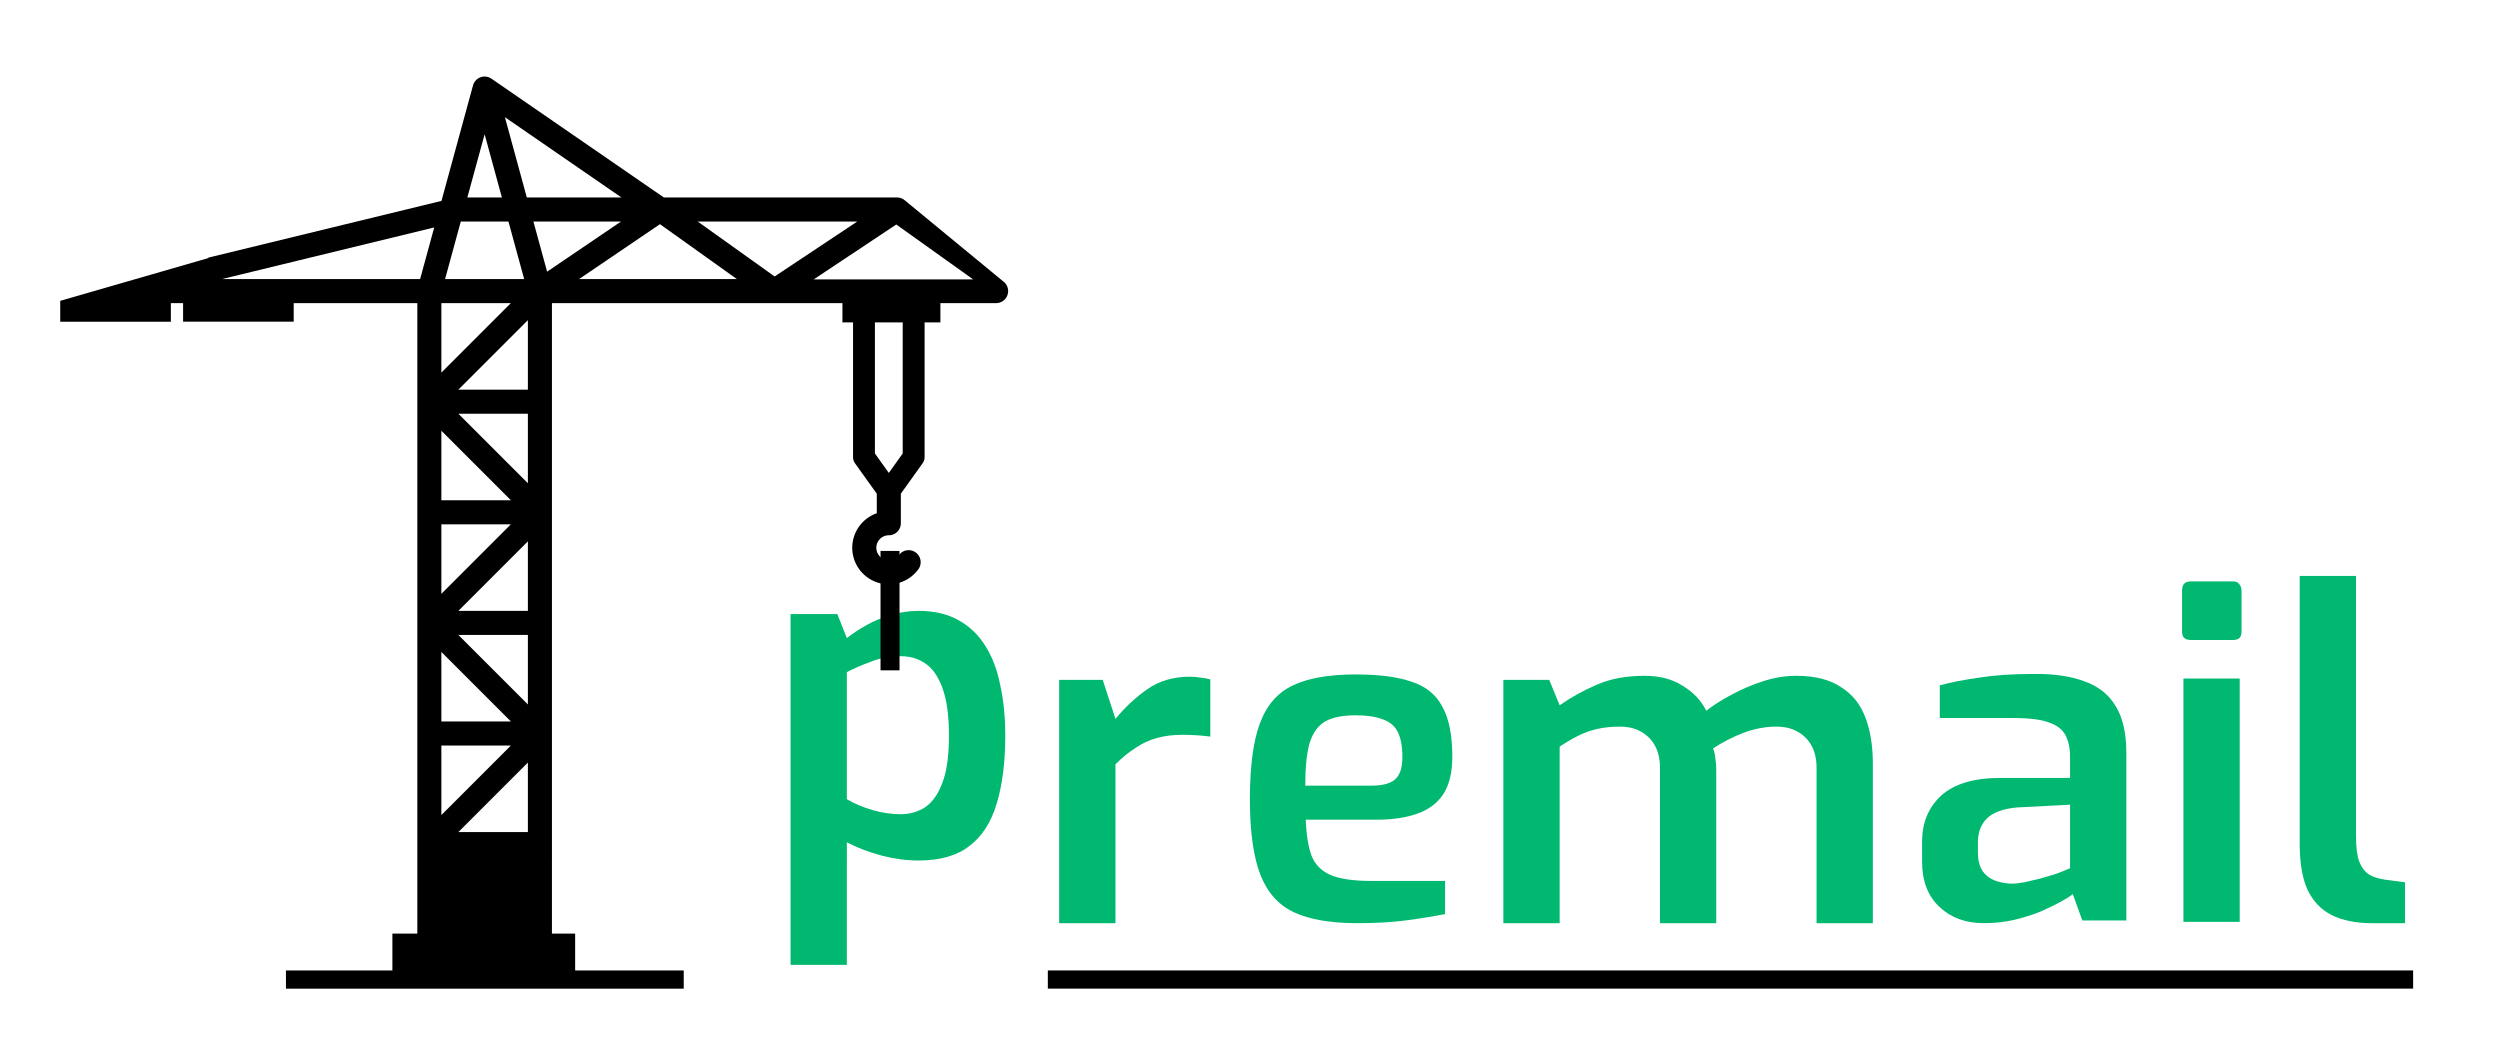<svg xmlns="http://www.w3.org/2000/svg" width="235" height="100" role="img" aria-labelledby="premail_title premail_desc">
  <title id="premail_title">Premail</title>
  <desc id="premail_desc">Logo for Premail.dev</desc>
  <style type="text/css" >
    <![CDATA[
    .crane {
    fill: #000;
    }
    .hoist {
    fill: #000;
    }
    .text {
    fill: #00b86f;
    }
    .underline {
    fill: #000;
    }
    ]]>
  </style>
  <a href="https://premail.dev" hreflang="en">
    <g class="text" role="presentation">
      <g>
        <path d="M74.313 90.7V57.72h4.394l.896 2.261q.811-.64 1.878-1.237 1.066-.597 2.304-.939 1.237-.384 2.56-.384 2.176 0 3.712.854 1.578.853 2.56 2.432.981 1.536 1.408 3.712.47 2.133.47 4.736 0 3.754-.812 6.4-.768 2.602-2.56 3.968-1.749 1.365-4.778 1.365-1.707 0-3.499-.47-1.75-.469-3.243-1.237V90.7zM84.68 76.535q1.237 0 2.261-.64 1.024-.683 1.621-2.261.64-1.579.64-4.48 0-2.774-.597-4.438-.597-1.664-1.621-2.346-.982-.683-2.262-.683-1.578 0-2.858.512-1.28.47-2.262.981v11.947q1.11.64 2.432 1.024 1.323.384 2.646.384z" aria-label="p" />
      </g>
      <g>
        <path d="M99.562 86.778v-22.87h4.096l1.195 3.67q1.365-1.664 3.029-2.816t3.968-1.152q.47 0 .981.085.512.043.939.171v5.376q-.597-.085-1.28-.128t-1.323-.043q-1.322 0-2.432.299-1.066.299-2.005.939-.939.597-1.877 1.536v14.933z" aria-label="r"/>
      </g>
      <g>
        <path d="M127.558 86.778q-3.712 0-5.93-1.024-2.176-1.024-3.158-3.541-.98-2.56-.98-7.083 0-4.608.938-7.125.938-2.56 3.114-3.584t5.888-1.024q3.286 0 5.248.682 2.006.64 2.902 2.347.938 1.664.938 4.736 0 2.176-.853 3.499-.853 1.28-2.475 1.834-1.578.555-3.754.555h-6.699q.085 2.133.555 3.413.512 1.238 1.792 1.792 1.322.555 3.84.555h6.912v3.115q-1.75.341-3.712.597-1.92.256-4.566.256zm-4.864-12.928h6.23q1.493 0 2.176-.555.725-.597.725-2.133 0-1.493-.427-2.347-.426-.853-1.408-1.194-.98-.384-2.56-.384-1.792 0-2.816.554-1.024.555-1.493 2.006-.427 1.408-.427 4.053z" aria-label="e"/>
      </g>
      <g>
        <path d="M141.317 86.778v-22.87h4.309l.981 2.39q1.579-1.11 3.456-1.92 1.92-.853 4.523-.853 2.133 0 3.584.938 1.493.896 2.219 2.347.981-.768 2.346-1.493 1.408-.768 2.987-1.28 1.579-.512 3.115-.512 2.645 0 4.224 1.066 1.621 1.024 2.304 2.902.682 1.834.682 4.266v15.019h-5.29V72.186q0-1.237-.47-2.09-.469-.854-1.322-1.323-.811-.47-2.006-.47-1.536 0-3.114.598-1.536.597-2.816 1.45.17.427.213.939.085.512.085 1.024v14.464h-5.29V72.186q0-1.237-.47-2.09-.469-.854-1.322-1.323-.811-.47-2.006-.47-1.109 0-2.09.214-.939.213-1.792.64-.854.426-1.75 1.024v16.597z" aria-label="m"/>
      </g>
      <g>
        <path d="M186.48 86.778q-2.56 0-4.182-1.536-1.622-1.536-1.622-4.224v-1.92q0-2.645 1.792-4.31 1.835-1.663 5.59-1.663h6.528v-2.006q0-1.194-.427-2.005-.427-.81-1.536-1.195-1.11-.426-3.37-.426h-6.913V64.42q1.58-.427 3.712-.726 2.134-.341 5.078-.341 2.816-.043 4.778.683 1.963.682 2.944 2.304 1.024 1.621 1.024 4.437v15.744h-4.138l-.896-2.475q-.299.256-1.067.683-.768.427-1.92.939-1.152.469-2.56.81-1.365.299-2.816.299zm2.56-3.712q.554 0 1.236-.128l1.451-.341q.725-.214 1.323-.384.64-.214 1.024-.384.426-.171.512-.214v-5.973l-4.95.256q-1.962.17-2.858 1.024-.854.853-.854 2.261v.939q0 1.067.427 1.75.47.64 1.152.895.725.256 1.536.299z" aria-label="a"/>
      </g>
      <g>
        <path d="M205.924 60.157q-.81 0-.81-.768v-3.883q0-.853.81-.853h4.011q.384 0 .555.256.213.256.213.597v3.883q0 .768-.768.768zm-.682 26.496v-22.87h5.29v22.87z" aria-label="i"/>
      </g>
      <g>
        <path d="M222.957 86.778q-2.261 0-3.797-.768-1.493-.768-2.261-2.39-.726-1.62-.726-4.309V54.138h5.29v24.448q0 1.536.3 2.39.34.853.938 1.237.598.341 1.45.469l1.92.256v3.84z" aria-label="l"/>
      </g>
    </g>
    <path class="underline" role="presentation" d="M98.496 91.222h128.338v1.708H98.496z"/>
    <path class="crane" role="presentation" d="M45.555 7.195c-.51 0-.957.342-1.092.834l-2.965 10.856-21.924 5.334.012.039L5.662 28.28v1.96H16.06v-1.747h1.15v1.746h10.398v-1.746h11.62V87.758h-2.344v3.467H26.88v1.709h37.39v-1.71H54.064v-3.466h-2.183v-6.955h.002V28.494h27.306v1.809h.997v12.656c0 .215.065.424.191.598l2.041 2.851v1.836a3.446 3.446 0 00-2.307 3.246 3.44 3.44 0 003.438 3.436c1.093 0 2.13-.528 2.775-1.412a1.13 1.13 0 00-.246-1.58 1.13 1.13 0 00-1.58.246 1.175 1.175 0 01-2.123-.69c0-.648.527-1.174 1.174-1.174.625 0 1.13-.506 1.13-1.132v-2.776l2.042-2.853c.125-.174.191-.383.191-.598V30.303h1.485v-1.809h5.236a1.13 1.13 0 001.064-.75c.163-.45.026-.95-.343-1.254l-9.313-7.668a1.127 1.127 0 00-.719-.258H62.406L46.197 7.396l-.002.002a1.126 1.126 0 00-.64-.203zm1.906 3.819l10.957 7.55h-8.897zm-1.906 1.605l1.623 5.945H43.93zm-2.242 8.207h4.482l1.476 5.404h-7.433zm6.828 0h8.23l-6.943 4.711zm15.445 0h14.992l-7.762 5.162zm-3.549.246l7.225 5.158H54.436zm22.213.03l7.23 5.162H76.488l.051-.034.666-.443 1.982-1.32v.002l.409-.272zm-43.434.277l-1.324 4.851H20.875zm.672 7.113h6.533l-6.533 6.535zm8.133 1.602v6.533h-6.535zm32.621.209h2.613v12.324l-1.306 1.828-1.307-1.828zM43.086 38.89h6.535v6.535zm-1.598 1.6l6.533 6.534h-6.533zm0 8.796h6.533l-6.533 6.535zm8.133 1.602v6.533h-6.535zm-6.535 8.797h6.535v6.533zm-1.598 1.6l6.533 6.532h-6.533zm0 8.796h6.533l-6.533 6.535zm8.133 1.6v6.535h-6.535z"/>
    <path class="hoist" role="presentation" d="M82.77 51.79h1.785v11.224H82.77z" />
  </a>
</svg>
